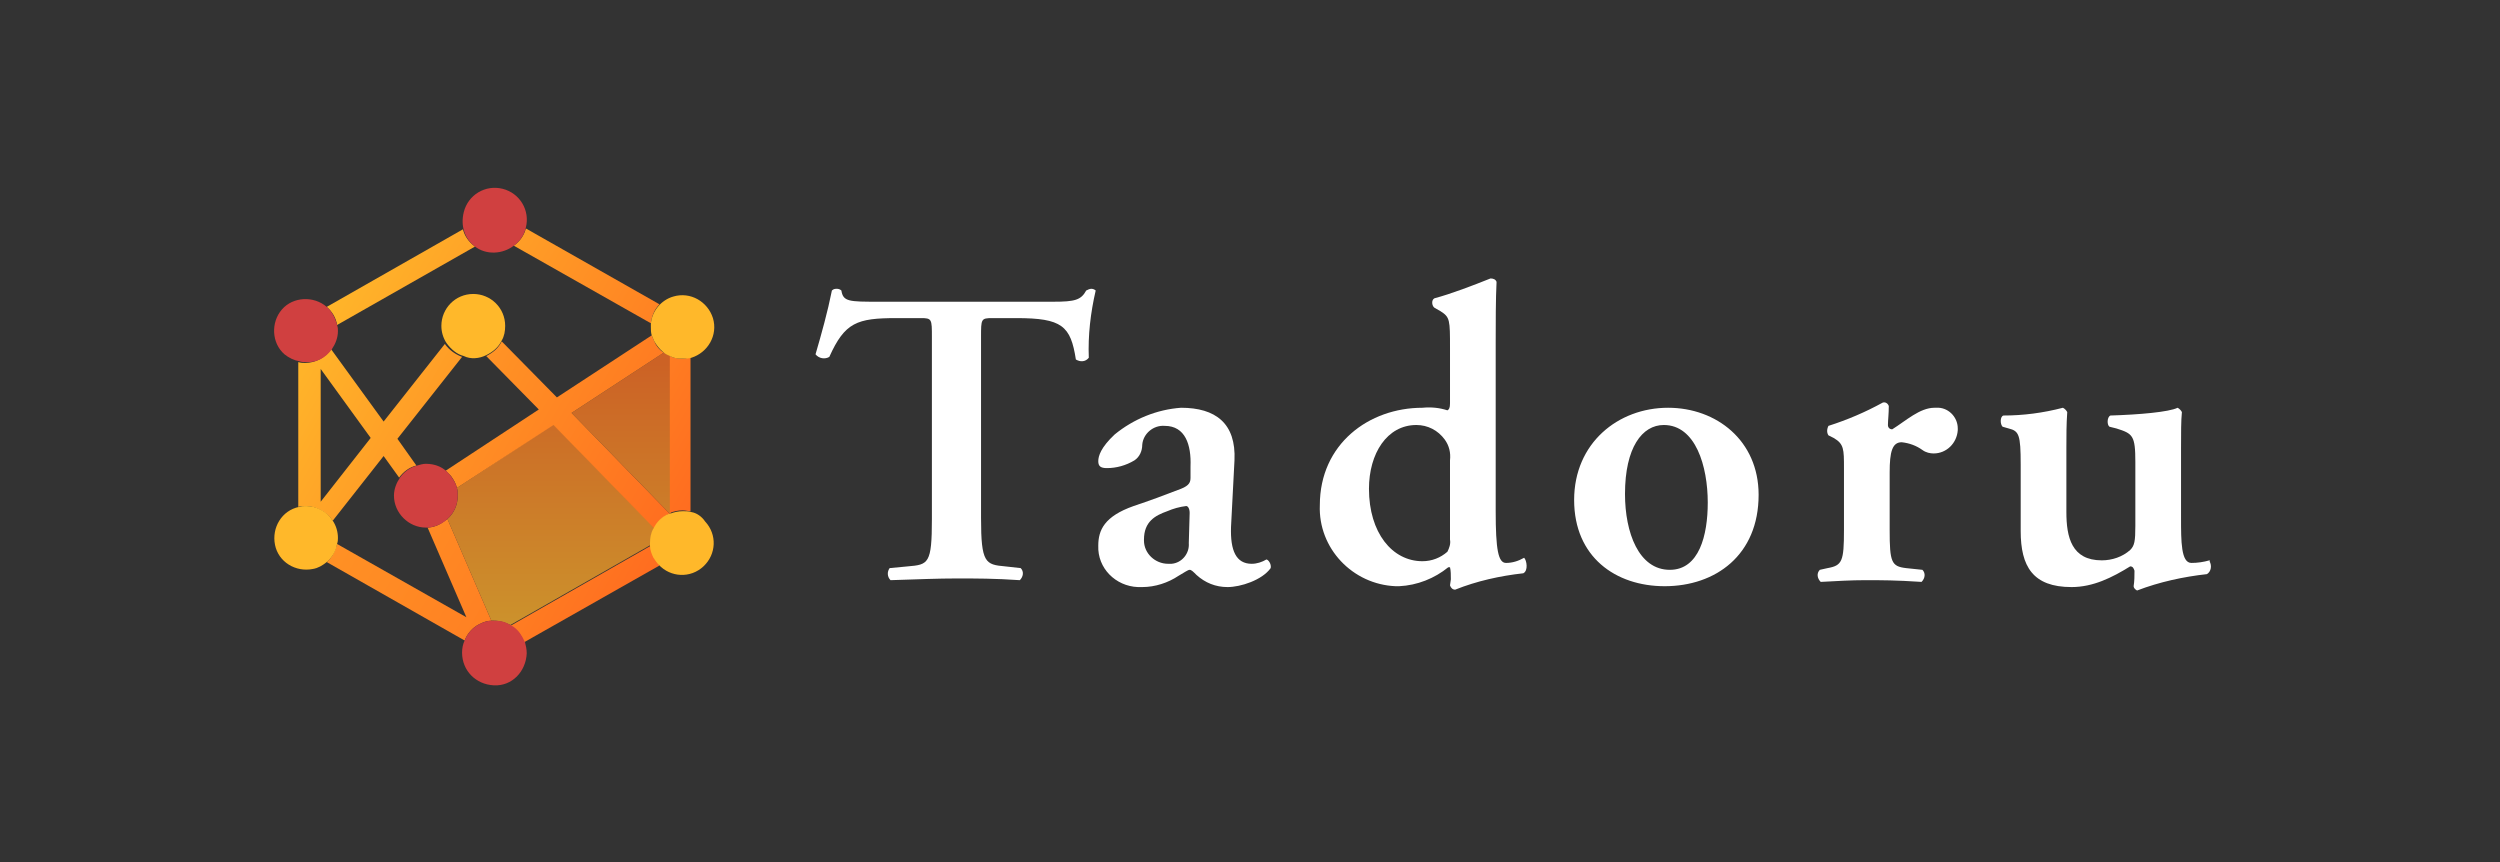 <?xml version="1.0" encoding="utf-8"?>
<!-- Generator: Adobe Illustrator 23.0.2, SVG Export Plug-In . SVG Version: 6.00 Build 0)  -->
<svg version="1.1" id="レイヤー_1" xmlns="http://www.w3.org/2000/svg" x="0px"
     y="0px" viewBox="0 0 290 100" style="enable-background:new 0 0 290 100;" xml:space="preserve">
<rect x="0" y="0" width="290" height="100" fill="#333333" stroke="none"/>
<style type="text/css">
	.st0{fill:#FFFFFF;}
	.st1{fill:none;}
	.st2{opacity:0.75;fill:url(#SVGID_1_);enable-background:new    ;}
	.st3{opacity:0.75;fill:url(#SVGID_2_);enable-background:new    ;}
	.st4{fill:url(#SVGID_3_);}
	.st5{fill:url(#SVGID_4_);}
	.st6{fill:url(#SVGID_5_);}
	.st7{fill:url(#SVGID_6_);}
	.st8{fill:url(#SVGID_7_);}
	.st9{fill:url(#SVGID_8_);}
	.st10{fill:url(#SVGID_9_);}
	.st11{fill:#D04040;}
	.st12{fill:#FFB82A;}
</style>
<title>logo-02</title>
<g id="logo">
	<path class="st0" d="M126.6,33.5c-0.2,0-0.4,0.1-0.6,0.2c-0.6,1.1-1.3,1.3-3.8,1.3h-20.3c-3.4,0-4.1,0-4.3-1.3
		c-0.1-0.1-0.3-0.2-0.5-0.2c-0.2,0-0.4,0-0.6,0.2c-0.5,2.5-1.2,5-1.9,7.4c0.4,0.5,1.1,0.6,1.6,0.3c1.8-4,3.2-4.5,7.8-4.5h2.8
		c1.3,0,1.3,0.1,1.3,2.2v21.1c0,5.2-0.4,5.3-2.8,5.5l-2.1,0.2c-0.3,0.4-0.3,1,0.1,1.4c3.2-0.1,5.5-0.2,7.7-0.2s4.4,0,7.3,0.2
		c0.4-0.4,0.5-1,0.1-1.4c0,0,0,0,0,0l-1.8-0.2c-2.3-0.2-2.8-0.4-2.8-5.6V39.1c0-2.1,0-2.2,1.3-2.2h2.8c5.3,0,6.3,0.9,6.9,4.8
		c0.5,0.3,1.1,0.3,1.5-0.2c-0.1-2.6,0.2-5.2,0.8-7.8C127,33.6,126.8,33.5,126.6,33.5z"/>
	<path class="st0" d="M146.9,64.9c-0.5,0.3-1.1,0.5-1.7,0.5c-1.8,0-2.5-1.5-2.4-4.3l0.4-7.7c0.2-4.3-2.2-6.1-6.2-6.1
		c-2.8,0.2-5.5,1.3-7.7,3.1c-1.6,1.5-1.9,2.5-1.9,3.1s0.3,0.8,1,0.8c1.1,0,2.2-0.3,3.2-0.9c0.6-0.4,0.9-1.1,0.9-1.8
		c0.1-1.3,1.3-2.3,2.6-2.2c2.4,0,3.1,2.2,3,4.7v1.3c0,0.5-0.1,0.9-1.1,1.3c-1.8,0.7-3.7,1.4-5.5,2c-3.4,1.2-4.1,2.8-4.1,4.6
		c-0.1,2.6,2,4.7,4.6,4.8c0.2,0,0.3,0,0.5,0c1.5,0,3-0.5,4.2-1.3c0.7-0.4,1.1-0.7,1.3-0.7s0.4,0.2,0.8,0.6c1,0.9,2.2,1.4,3.6,1.4
		c1.5,0,4-0.8,5-2.2C147.5,65.4,147.1,64.9,146.9,64.9z M137.9,63c0.1,1.2-0.8,2.3-2,2.4c-0.1,0-0.2,0-0.4,0c-1.5,0-2.8-1.2-2.8-2.7
		c0,0,0-0.1,0-0.1c0-2.1,1.3-2.8,2.7-3.3c0.7-0.3,1.4-0.5,2.2-0.6c0.2,0,0.4,0.3,0.4,0.8L137.9,63z"/>
	<path class="st0" d="M174.7,65.3c-0.9,0-1.2-1.5-1.2-6V39.8c0-2.1,0-5.2,0.1-7.1c-0.1-0.3-0.4-0.4-0.7-0.4c-2,0.8-4.6,1.8-6.5,2.3
		c-0.4,0.2-0.3,0.9,0,1.1l0.7,0.4c1.1,0.7,1.1,1,1.1,4.3v6.4c0,0.5-0.1,0.7-0.3,0.8c-0.9-0.3-1.9-0.4-2.9-0.3
		c-6.2,0-11.9,4.2-11.9,11.3c-0.2,5,3.8,9.2,8.8,9.4c0.1,0,0.3,0,0.4,0c2.1-0.1,4.1-0.9,5.7-2.2h0.2c0.1,0.4,0.1,0.9,0.1,1.4
		l-0.1,0.7c0.1,0.3,0.3,0.5,0.6,0.5c2.5-1,5.2-1.6,7.9-1.9c0.6-0.3,0.4-1.5,0.1-1.8C176.1,65.1,175.4,65.3,174.7,65.3z M168.2,62.6
		c0.1,0.5-0.1,1-0.3,1.4c-0.8,0.7-1.8,1.1-2.9,1.1c-3.5,0-6.2-3.3-6.2-8.4c0-4.1,2.1-7.4,5.5-7.4c1.3,0,2.5,0.6,3.3,1.7
		c0.5,0.7,0.7,1.5,0.6,2.4V62.6z"/>
	<path class="st0" d="M193.5,47.3c-5.8,0-10.9,4.1-10.9,10.7s4.8,10,10.5,10c5.9,0,10.9-3.6,10.9-10.6
		C204,51.1,199.1,47.3,193.5,47.3z M193.7,66.1c-3.6,0-5.2-4.3-5.2-8.8c0-5.4,2-8,4.5-8c3.7,0,5.1,4.8,5.1,9
		C198.1,62.1,197.1,66.1,193.7,66.1z"/>
	<path class="st0" d="M224.4,47.3c-1.7,0-3.3,1.5-4.9,2.5c-0.3,0-0.5-0.2-0.5-0.5c0,0,0,0,0,0c0-0.5,0.1-1.3,0.1-2.2
		c-0.1-0.3-0.4-0.5-0.7-0.4c-2,1.1-4.1,2-6.3,2.7c-0.2,0.4-0.2,0.8,0,1.1l0.6,0.3c1.2,0.7,1.2,1.3,1.2,3.5v7.2
		c0,3.6-0.2,4.1-1.9,4.4l-0.9,0.2c-0.4,0.4-0.3,1,0.1,1.4c0,0,0,0,0,0c1.9-0.1,3.5-0.2,5.2-0.2c1.8,0,3.5,0,6.5,0.2
		c0.4-0.4,0.5-1,0.1-1.4c0,0,0,0,0,0l-1.9-0.2c-1.7-0.2-1.9-0.7-1.9-4.4v-6.7c0-2.4,0.3-3.5,1.4-3.5c0.9,0.1,1.7,0.4,2.4,0.9
		c0.4,0.3,0.9,0.4,1.3,0.4c1.5,0,2.7-1.2,2.8-2.7c0-0.1,0-0.1,0-0.2c0-1.4-1.2-2.5-2.5-2.4C224.5,47.3,224.4,47.3,224.4,47.3z"/>
	<path class="st0" d="M256.3,65c-0.7,0.2-1.4,0.3-2.1,0.3c-1.2,0-1.2-2.5-1.2-5.2V52c0-1.8,0-3.2,0.1-4.2c-0.1-0.2-0.3-0.4-0.5-0.5
		c-1,0.5-4.5,0.8-7.8,0.9c-0.4,0.2-0.4,1.1-0.1,1.3l0.8,0.2c1.9,0.6,2.2,0.8,2.2,3.9v7.4c0,1.8-0.1,2.3-0.6,2.8
		c-0.9,0.8-2.1,1.2-3.3,1.2c-3.5,0-4.1-2.7-4.1-5.6V52c0-1.4,0-2.8,0.1-4.2c-0.1-0.2-0.3-0.4-0.5-0.5c-2.3,0.6-4.6,0.9-6.9,0.9
		c-0.4,0.1-0.4,1-0.1,1.3l0.7,0.2c1.2,0.3,1.4,0.7,1.4,4.2v7.7c0,4.1,1.4,6.5,5.9,6.5c2.5,0,4.7-1.1,6.8-2.4c0.3,0,0.4,0.2,0.5,0.5
		c0,0.6,0,1.2-0.1,1.8c0,0.2,0.2,0.4,0.4,0.5c2.6-1,5.4-1.6,8.1-1.9c0.5-0.3,0.6-1,0.3-1.5C256.4,65.1,256.4,65.1,256.3,65z"/>
	<path class="st1" d="M45.6,57.5c0-0.8,0.2-1.5,0.7-2.1l-1.8-2.5l-5.9,7.5c0.4,0.6,0.6,1.3,0.6,2c0,0.2,0,0.4-0.1,0.7l15,8.5
		l-4.5-10.5h-0.2C47.3,61.2,45.7,59.5,45.6,57.5z"/>
	<path class="st1" d="M54.8,34.2c2,0,3.7,1.6,3.7,3.7c0,0,0,0,0,0c0,0.6-0.1,1.1-0.4,1.7l6.4,6.5l11-7.2c-0.1-0.3-0.1-0.7-0.1-1
		c0-0.1,0-0.2,0-0.3l-15.9-9c-1.3,1-3.1,1-4.5,0.1l-16,9.1c0,0.2,0.1,0.4,0.1,0.7c0,0.8-0.2,1.5-0.7,2.1l6.1,8.4l7.1-9
		c-0.4-0.6-0.6-1.3-0.6-2C51.1,35.8,52.8,34.2,54.8,34.2C54.8,34.2,54.8,34.2,54.8,34.2z"/>
	<polygon class="st1" points="37.2,42.8 37.2,58.3 43,50.9 	"/>
	
		<linearGradient id="SVGID_1_" gradientUnits="userSpaceOnUse" x1="63.905" y1="64.37" x2="63.905" y2="26.16" gradientTransform="matrix(1 0 0 -1 0 102)">
		<stop  offset="0" style="stop-color:#FF681F"/>
		<stop  offset="1" style="stop-color:#FFB82A"/>
	</linearGradient>
	<path class="st2" d="M53,56.6c0.1,0.3,0.1,0.6,0.1,0.9c0,1-0.4,2-1.2,2.7L57,72h0.3c0.7,0,1.3,0.2,1.9,0.5l16.3-9.3
		c0-0.1,0-0.2,0-0.3c0-0.6,0.1-1.1,0.4-1.7l-11.7-12L53,56.6z"/>
	
		<linearGradient id="SVGID_2_" gradientUnits="userSpaceOnUse" x1="72.005" y1="64.37" x2="72.005" y2="26.16" gradientTransform="matrix(1 0 0 -1 0 102)">
		<stop  offset="0" style="stop-color:#FF681F"/>
		<stop  offset="1" style="stop-color:#FFB82A"/>
	</linearGradient>
	<path class="st3" d="M77,40.9l-10.7,7l11.4,11.7h0.1V41.3C77.5,41.2,77.2,41,77,40.9z"/>
	
		<linearGradient id="SVGID_3_" gradientUnits="userSpaceOnUse" x1="45.514" y1="83.096" x2="90.884" y2="56.906" gradientTransform="matrix(1 0 0 -1 0 102)">
		<stop  offset="0" style="stop-color:#FFB82A"/>
		<stop  offset="1" style="stop-color:#FF681F"/>
	</linearGradient>
	<path class="st4" d="M59.6,28.5l15.9,9c0.1-0.8,0.4-1.6,1-2.2L61,26.5C60.8,27.3,60.3,28,59.6,28.5z"/>
	
		<linearGradient id="SVGID_4_" gradientUnits="userSpaceOnUse" x1="39.891" y1="73.594" x2="85.611" y2="47.204" gradientTransform="matrix(1 0 0 -1 0 102)">
		<stop  offset="0" style="stop-color:#FFB82A"/>
		<stop  offset="1" style="stop-color:#FF681F"/>
	</linearGradient>
	<path class="st5" d="M55.1,28.6c-0.7-0.5-1.2-1.2-1.4-2l-15.8,9c0.6,0.5,1.1,1.3,1.2,2.1L55.1,28.6z"/>
	
		<linearGradient id="SVGID_5_" gradientUnits="userSpaceOnUse" x1="0.682" y1="64.823" x2="82.472" y2="17.603" gradientTransform="matrix(1 0 0 -1 0 102)">
		<stop  offset="0" style="stop-color:#FFB82A"/>
		<stop  offset="1" style="stop-color:#FF681F"/>
	</linearGradient>
	<path class="st6" d="M51.9,60.2c-0.4,0.3-0.8,0.6-1.3,0.8c-0.3,0.1-0.7,0.2-1,0.2l4.5,10.4l-15-8.5c-0.2,0.8-0.6,1.6-1.2,2.1
		l16,9.1c0.3-0.8,0.9-1.5,1.7-1.9C56,72.2,56.5,72,57,72L51.9,60.2z"/>
	
		<linearGradient id="SVGID_6_" gradientUnits="userSpaceOnUse" x1="31.622" y1="59.317" x2="76.942" y2="33.157" gradientTransform="matrix(1 0 0 -1 0 102)">
		<stop  offset="0" style="stop-color:#FFB82A"/>
		<stop  offset="1" style="stop-color:#FF681F"/>
	</linearGradient>
	<path class="st7" d="M38.6,60.4l5.9-7.5l1.8,2.5c0.5-0.7,1.2-1.2,2-1.4l-2.2-3.1l7.5-9.5c-0.8-0.3-1.5-0.8-2-1.5l-7.1,9l-6.1-8.4
		c-0.7,1-1.8,1.6-3,1.6c-0.3,0-0.5,0-0.8-0.1v16.8c0.3-0.1,0.5-0.1,0.8-0.1C36.7,58.7,37.9,59.4,38.6,60.4z M37.2,42.8l5.8,8
		l-5.8,7.4V42.8z"/>
	
		<linearGradient id="SVGID_7_" gradientUnits="userSpaceOnUse" x1="37.671" y1="75.361" x2="86.421" y2="47.221" gradientTransform="matrix(1 0 0 -1 0 102)">
		<stop  offset="0" style="stop-color:#FFB82A"/>
		<stop  offset="1" style="stop-color:#FF681F"/>
	</linearGradient>
	<path class="st8" d="M79.2,41.6H79c-0.4,0-0.9-0.1-1.3-0.3v18.2c0.5-0.2,1-0.3,1.5-0.3l0,0c0.3,0,0.6,0.1,0.9,0.1V41.4
		C79.9,41.5,79.5,41.6,79.2,41.6z"/>
	
		<linearGradient id="SVGID_8_" gradientUnits="userSpaceOnUse" x1="26.08" y1="57.48" x2="75.88" y2="28.73" gradientTransform="matrix(1 0 0 -1 0 102)">
		<stop  offset="0" style="stop-color:#FFB82A"/>
		<stop  offset="1" style="stop-color:#FF681F"/>
	</linearGradient>
	<path class="st9" d="M75.9,64.7c-0.2-0.4-0.4-0.9-0.4-1.4l-16.3,9.3c0.5,0.3,1,0.7,1.3,1.3c0.1,0.2,0.2,0.4,0.3,0.6l15.7-8.9
		C76.3,65.2,76.1,64.9,75.9,64.7z"/>
	
		<linearGradient id="SVGID_9_" gradientUnits="userSpaceOnUse" x1="31.738" y1="73.054" x2="83.528" y2="43.154" gradientTransform="matrix(1 0 0 -1 0 102)">
		<stop  offset="0" style="stop-color:#FFB82A"/>
		<stop  offset="1" style="stop-color:#FF681F"/>
	</linearGradient>
	<path class="st10" d="M66.3,47.9l10.7-7c-0.5-0.3-0.9-0.8-1.1-1.3c-0.1-0.2-0.2-0.5-0.3-0.7l-11,7.2l-6.4-6.5
		c-0.4,0.8-1,1.3-1.8,1.7l6.1,6.2l-10.8,7.1c0.2,0.2,0.4,0.4,0.6,0.6c0.3,0.4,0.6,0.9,0.7,1.4l11.2-7.3l11.7,12
		c0.4-0.8,1-1.4,1.8-1.7L66.3,47.9z"/>
	<path class="st11" d="M55.1,28.6c1.3,1,3.2,0.9,4.5-0.1c0.7-0.5,1.2-1.2,1.4-2.1c0.5-2-0.7-4-2.7-4.5s-4,0.7-4.5,2.7
		C53.4,26.2,53.9,27.7,55.1,28.6L55.1,28.6z"/>
	<path class="st11" d="M38.5,40.5c0.4-0.6,0.7-1.3,0.7-2.1c0-0.2,0-0.4-0.1-0.7c-0.2-0.8-0.6-1.6-1.2-2.1c-1.5-1.3-3.9-1.2-5.2,0.3
		c-1.3,1.5-1.2,3.9,0.3,5.2c0.5,0.4,1.1,0.7,1.7,0.8c0.3,0.1,0.5,0.1,0.8,0.1C36.7,42.1,37.8,41.5,38.5,40.5z"/>
	<path class="st12" d="M75.5,37.9c0,0.3,0,0.7,0.1,1c0.1,0.2,0.2,0.5,0.3,0.7c0.3,0.5,0.6,0.9,1.1,1.3c0.2,0.2,0.5,0.3,0.7,0.4
		c0.4,0.2,0.8,0.3,1.2,0.3h0.3c0.3,0,0.7,0,1-0.1c1.9-0.6,3.1-2.6,2.5-4.6c-0.6-1.9-2.6-3.1-4.6-2.5c-1.4,0.4-2.5,1.7-2.6,3.2
		C75.5,37.7,75.5,37.8,75.5,37.9z"/>
	<path class="st11" d="M59.2,72.5C58.6,72.1,58,72,57.3,72L57,72c-0.5,0-1,0.2-1.4,0.4c-0.8,0.4-1.4,1.1-1.7,1.9
		c-0.2,0.4-0.3,0.9-0.3,1.4c0,2.1,1.6,3.7,3.7,3.8s3.7-1.6,3.8-3.7c0-0.5-0.1-0.9-0.2-1.3c-0.1-0.2-0.2-0.4-0.3-0.6
		C60.2,73.2,59.8,72.8,59.2,72.5z"/>
	<path class="st12" d="M80.2,59.4c-0.3-0.1-0.6-0.1-0.9-0.1h-0.1c-0.5,0-1,0.1-1.5,0.3h-0.1c-0.8,0.3-1.4,0.9-1.8,1.7
		c-0.3,0.5-0.4,1.1-0.4,1.7c0,0.1,0,0.2,0,0.3c0,0.5,0.2,1,0.4,1.4c0.2,0.3,0.4,0.6,0.6,0.8c1.4,1.5,3.7,1.6,5.2,0.2
		c1.5-1.4,1.6-3.7,0.2-5.2C81.4,59.9,80.8,59.5,80.2,59.4L80.2,59.4z"/>
	<path class="st12" d="M39.2,62.4c0-0.7-0.2-1.4-0.6-2c-0.7-1.1-1.9-1.7-3.1-1.7c-0.3,0-0.5,0-0.8,0.1c-2,0.4-3.2,2.4-2.8,4.4
		c0.4,2,2.4,3.2,4.4,2.8c0.6-0.1,1.1-0.4,1.6-0.8c0.6-0.5,1.1-1.3,1.2-2.1C39.2,62.8,39.2,62.6,39.2,62.4z"/>
	<path class="st11" d="M53.1,57.5c0-0.3,0-0.6-0.1-0.9c-0.1-0.5-0.4-1-0.8-1.5c-0.7-0.9-1.7-1.3-2.8-1.3c-0.3,0-0.7,0.1-1,0.2
		c-0.8,0.2-1.5,0.7-2,1.4c-0.4,0.6-0.7,1.3-0.7,2.1c0,2,1.7,3.7,3.7,3.7c0,0,0,0,0,0h0.2c0.3,0,0.7-0.1,1-0.2
		c0.5-0.2,0.9-0.4,1.3-0.8C52.7,59.5,53.1,58.5,53.1,57.5z"/>
	<path class="st12" d="M56.4,41.2c0.8-0.4,1.4-0.9,1.8-1.7c0.3-0.5,0.4-1.1,0.4-1.7c0-2.1-1.7-3.7-3.7-3.7c-2.1,0-3.7,1.7-3.7,3.7
		c0,0.7,0.2,1.4,0.6,2c0.5,0.7,1.2,1.3,2,1.5C54.6,41.7,55.6,41.6,56.4,41.2L56.4,41.2z"/>
</g>
</svg>
